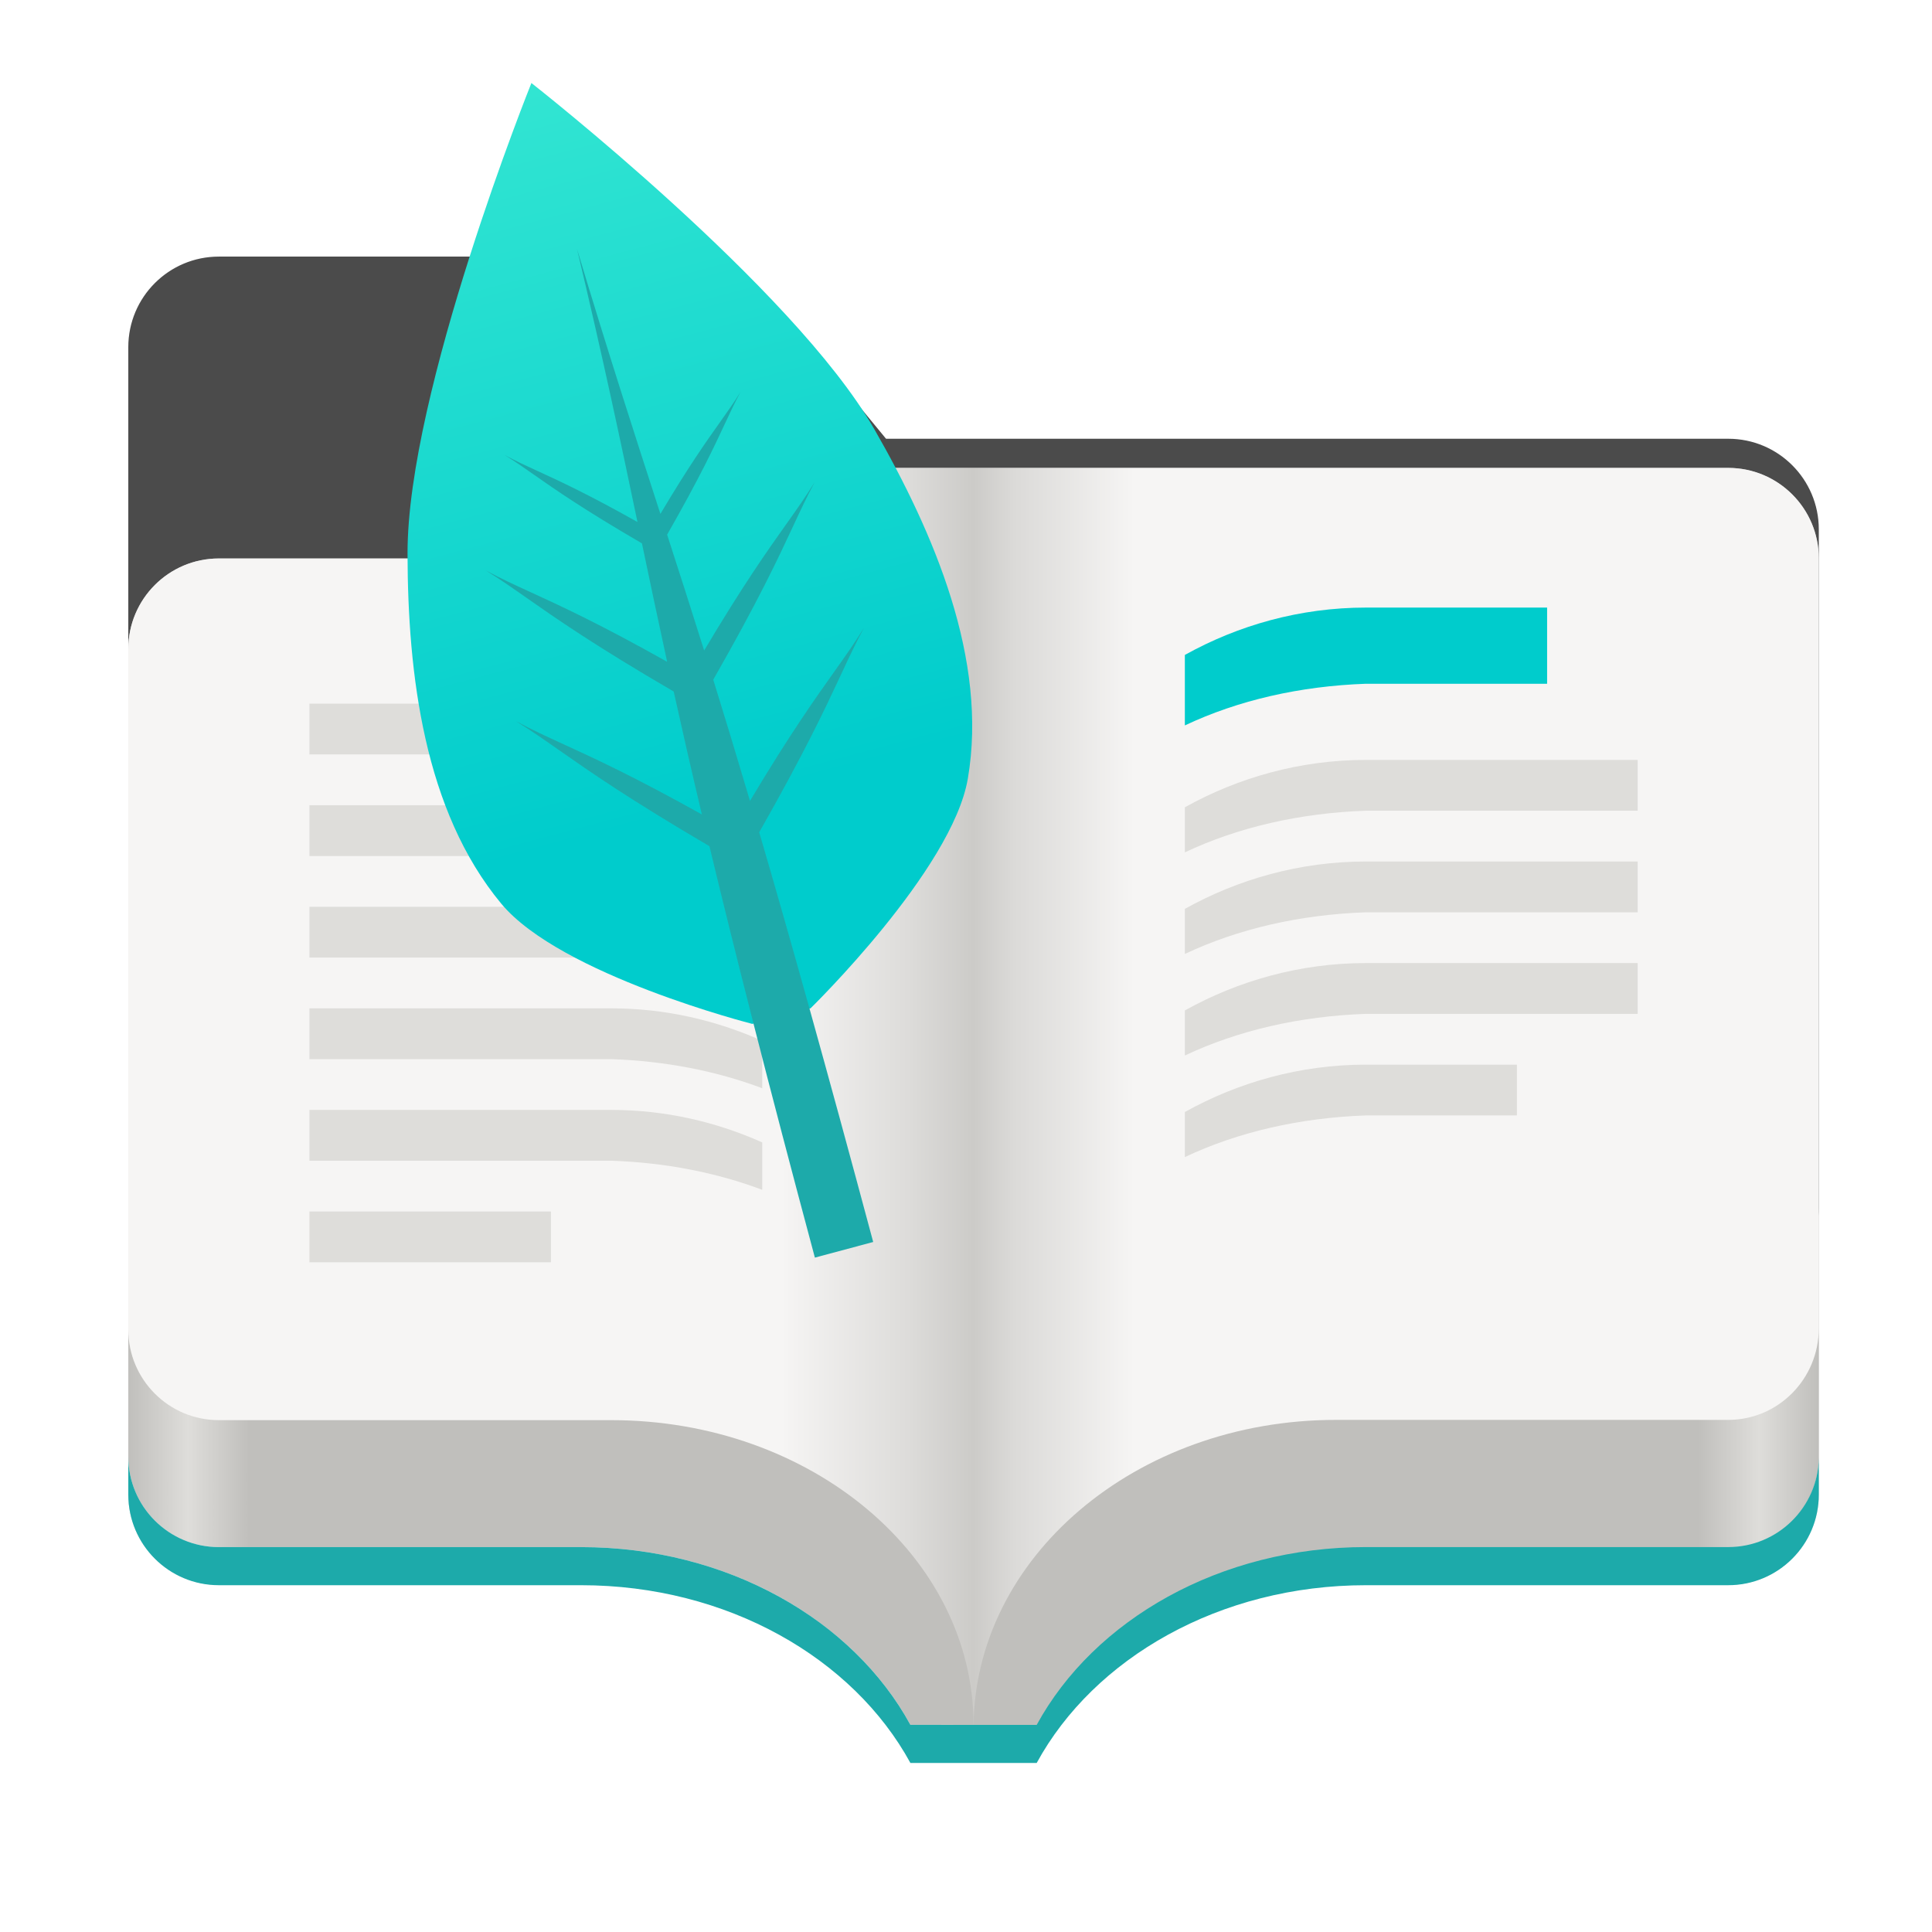 <svg width="256" height="256" viewBox="0 0 256 256" fill="none" xmlns="http://www.w3.org/2000/svg">
<path fill-rule="evenodd" clip-rule="evenodd" d="M104.425 42.378C100.056 37.073 93.544 34 86.671 34H29C22.373 34 17 39.373 17 46V58.137V68.2V160C17 166.627 22.373 172 29 172H229C235.627 172 241 166.627 241 160V70.137C241 63.51 235.627 58.137 229 58.137H117.404L104.425 42.378Z" fill="#4B4B4B"/>
<mask id="mask0_853_21839" style="mask-type:alpha" maskUnits="userSpaceOnUse" x="17" y="34" width="224" height="138">
<path fill-rule="evenodd" clip-rule="evenodd" d="M104.425 42.378C100.056 37.073 93.544 34 86.671 34H29C22.373 34 17 39.373 17 46V58.137V68.2V160C17 166.627 22.373 172 29 172H229C235.627 172 241 166.627 241 160V70.137C241 63.51 235.627 58.137 229 58.137H117.404L104.425 42.378Z" fill="url(#paint0_linear_853_21839)"/>
</mask>
<g mask="url(#mask0_853_21839)">
<g style="mix-blend-mode:multiply" filter="url(#filter0_f_853_21839)">
<path fill-rule="evenodd" clip-rule="evenodd" d="M92.789 74C97.764 74 102.605 72.387 106.586 69.402L116.459 62H229C235.627 62 241 67.373 241 74V108V160C241 166.627 235.627 172 229 172H29C22.373 172 17 166.627 17 160L17 108V86C17 79.373 22.373 74 29 74H87H92.789Z" fill="black" fill-opacity="0.3"/>
</g>
</g>
<g filter="url(#filter1_ii_853_21839)">
<path d="M106.586 69.402C102.605 72.387 97.764 74 92.789 74H87H29C22.373 74 17 79.373 17 86V108V198C17 204.627 22.373 210 29 210H102L129 230.5L156 210H229C235.627 210 241 204.627 241 198V108V74C241 67.373 235.627 62 229 62H116.459L106.586 69.402Z" fill="#C4C4C4"/>
<path d="M106.586 69.402C102.605 72.387 97.764 74 92.789 74H87H29C22.373 74 17 79.373 17 86V108V198C17 204.627 22.373 210 29 210H102L129 230.5L156 210H229C235.627 210 241 204.627 241 198V108V74C241 67.373 235.627 62 229 62H116.459L106.586 69.402Z" fill="url(#paint1_linear_853_21839)"/>
</g>
<path d="M29 188.177H81C107.499 188.177 128.985 206.243 129 228.53V228.553H120.633C113.047 214.654 96.367 205 77 205H29C22.373 205 17 199.627 17 193L17 176.177C17 182.804 22.373 188.177 29 188.177Z" fill="url(#paint2_linear_853_21839)"/>
<path d="M229 188.143H177C150.501 188.143 129.015 206.424 129 228.977V229H137.367C144.953 214.935 161.633 205.166 181 205.166H229C235.627 205.166 241 199.73 241 193.024L241 176C241 182.706 235.627 188.143 229 188.143Z" fill="url(#paint3_linear_853_21839)"/>
<path d="M181.001 204.995C161.634 204.995 144.954 214.651 137.368 228.555L120.633 228.553C113.047 214.654 96.367 205 77 205H29C22.373 205 17 199.627 17 193V198.048C17 204.675 22.373 210.048 29 210.048H77C96.367 210.048 113.047 219.702 120.633 233.601H137.367C144.953 219.702 161.633 210.048 181 210.048H229C235.627 210.048 241 204.675 241 198.048V193.152C240.916 199.707 235.576 204.995 229.001 204.995H181.001Z" fill="#1DAAAA"/>
<path d="M205 80.507V90.601H181C172.25 90.91 164.07 92.783 157 96.121V86.783C164.062 82.853 172.25 80.507 181 80.507H205Z" fill="#00CCCC"/>
<path d="M217 100.692V107.422H181C172.25 107.731 164.07 109.604 157 112.942V106.968C164.062 103.038 172.25 100.692 181 100.692H217Z" fill="#DEDDDA"/>
<path d="M217 114.153V120.883H181C172.25 121.192 164.07 123.065 157 126.403V120.429C164.062 116.499 172.25 114.153 181 114.153H217Z" fill="#DEDDDA"/>
<path d="M217 127.611V134.341H181C172.25 134.65 164.07 136.523 157 139.861V133.887C164.062 129.957 172.25 127.611 181 127.611H217Z" fill="#DEDDDA"/>
<path d="M73 160.529H41V167.259H73V160.529Z" fill="#DEDDDA"/>
<path d="M41 106.692V113.422H81C88.148 113.672 94.906 114.986 101 117.279V110.997C94.906 108.276 88.148 106.692 81 106.692H41Z" fill="#DEDDDA"/>
<path d="M41 120.153V126.883H81C88.148 127.132 94.906 128.447 101 130.74V124.458C94.906 121.737 88.148 120.153 81 120.153H41Z" fill="#DEDDDA"/>
<path d="M41 133.611V140.341H81C88.148 140.59 94.906 141.905 101 144.198V137.916C94.906 135.195 88.148 133.611 81 133.611H41Z" fill="#DEDDDA"/>
<path d="M41 93.235V99.965H81C88.148 100.215 94.906 101.529 101 103.822V97.54C94.906 94.819 88.148 93.235 81 93.235H41Z" fill="#DEDDDA"/>
<path d="M41 147.07V153.8H81C88.148 154.049 94.906 155.364 101 157.657V151.375C94.906 148.654 88.148 147.07 81 147.07H41Z" fill="#DEDDDA"/>
<path d="M201 141.07V147.8H181C172.25 148.109 164.07 149.982 157 153.32V147.346C164.062 143.416 172.25 141.07 181 141.07H201Z" fill="#DEDDDA"/>
<path d="M70.414 11C70.414 11 53.953 51.875 54 73.375C54.031 89.375 56.203 107.43 66.422 119.742C74.273 129.195 99.68 135.672 99.68 135.672L107.406 133.602C107.406 133.602 126.164 115.289 128.242 103.18C130.938 87.406 123.789 70.688 115.82 56.812C105.109 38.164 70.414 11 70.414 11Z" fill="url(#paint4_linear_853_21839)"/>
<path d="M84.468 69.168C77.819 65.43 74.092 63.722 71.22 62.406C69.632 61.678 68.305 61.07 66.891 60.305C68.219 61.126 69.384 61.942 70.762 62.908C73.573 64.876 77.273 67.468 85.061 72.001C86.114 77.028 87.187 82.128 88.4 87.689C79.374 82.621 74.279 80.286 70.338 78.481C68.15 77.478 66.318 76.639 64.367 75.586C66.222 76.731 67.845 77.868 69.77 79.216C73.63 81.92 78.7 85.471 89.268 91.633C90.365 96.579 91.584 101.927 93.002 107.918C83.955 102.871 78.751 100.486 74.701 98.631C72.382 97.568 70.442 96.679 68.375 95.562C70.325 96.769 72.035 97.967 74.059 99.383C78.06 102.184 83.284 105.841 94.004 112.123C97.343 126.026 101.73 143.332 107.977 166.641L115.703 164.57C109.45 141.237 104.622 124.022 100.599 110.279C106.687 99.567 109.373 93.811 111.43 89.403C112.481 87.15 113.368 85.249 114.461 83.219C113.228 85.221 111.991 86.964 110.512 89.047C107.944 92.663 104.647 97.307 99.376 106.125C97.62 100.193 96.017 94.921 94.51 90.062C100.527 79.523 103.123 73.952 105.104 69.698C106.086 67.592 106.916 65.809 107.938 63.906C106.768 65.811 105.593 67.466 104.186 69.449C101.702 72.95 98.491 77.474 93.304 86.197C91.591 80.739 89.987 75.755 88.398 70.845C92.741 63.244 94.62 59.218 96.05 56.152C96.767 54.616 97.372 53.32 98.117 51.938C97.277 53.303 96.433 54.49 95.424 55.911C93.621 58.448 91.291 61.728 87.507 68.093L87.251 67.303C83.964 57.157 80.645 46.911 76.461 33.008C79.943 47.629 82.213 58.399 84.468 69.168Z" fill="#1DAAAA"/>
<defs>
<filter id="filter0_f_853_21839" x="-20" y="25" width="298" height="184" filterUnits="userSpaceOnUse" color-interpolation-filters="sRGB">
<feFlood flood-opacity="0" result="BackgroundImageFix"/>
<feBlend mode="normal" in="SourceGraphic" in2="BackgroundImageFix" result="shape"/>
<feGaussianBlur stdDeviation="18.5" result="effect1_foregroundBlur_853_21839"/>
</filter>
<filter id="filter1_ii_853_21839" x="17" y="62" width="224" height="168.5" filterUnits="userSpaceOnUse" color-interpolation-filters="sRGB">
<feFlood flood-opacity="0" result="BackgroundImageFix"/>
<feBlend mode="normal" in="SourceGraphic" in2="BackgroundImageFix" result="shape"/>
<feColorMatrix in="SourceAlpha" type="matrix" values="0 0 0 0 0 0 0 0 0 0 0 0 0 0 0 0 0 0 127 0" result="hardAlpha"/>
<feOffset dy="4"/>
<feComposite in2="hardAlpha" operator="arithmetic" k2="-1" k3="1"/>
<feColorMatrix type="matrix" values="0 0 0 0 1 0 0 0 0 1 0 0 0 0 1 0 0 0 0.25 0"/>
<feBlend mode="normal" in2="shape" result="effect1_innerShadow_853_21839"/>
<feColorMatrix in="SourceAlpha" type="matrix" values="0 0 0 0 0 0 0 0 0 0 0 0 0 0 0 0 0 0 127 0" result="hardAlpha"/>
<feOffset dy="-4"/>
<feComposite in2="hardAlpha" operator="arithmetic" k2="-1" k3="1"/>
<feColorMatrix type="matrix" values="0 0 0 0 0 0 0 0 0 0 0 0 0 0 0 0 0 0 0.9 0"/>
<feBlend mode="soft-light" in2="effect1_innerShadow_853_21839" result="effect2_innerShadow_853_21839"/>
</filter>
<linearGradient id="paint0_linear_853_21839" x1="17" y1="34" x2="197.768" y2="215.142" gradientUnits="userSpaceOnUse">
<stop stop-color="#05815D"/>
<stop offset="1" stop-color="#0C575F"/>
</linearGradient>
<linearGradient id="paint1_linear_853_21839" x1="17" y1="146.25" x2="241" y2="146.25" gradientUnits="userSpaceOnUse">
<stop offset="0.386" stop-color="#F6F5F4"/>
<stop offset="0.461" stop-color="#DDDCDA"/>
<stop offset="0.5" stop-color="#CCCBC8"/>
<stop offset="0.524" stop-color="#DBDAD8"/>
<stop offset="0.595" stop-color="#F6F5F4"/>
</linearGradient>
<linearGradient id="paint2_linear_853_21839" x1="129" y1="196.8" x2="17" y2="196.8" gradientUnits="userSpaceOnUse">
<stop stop-color="#C0BFBC"/>
<stop offset="0.857" stop-color="#C0BFBC"/>
<stop offset="0.929" stop-color="#DEDDDA"/>
<stop offset="1" stop-color="#C0BFBC"/>
</linearGradient>
<linearGradient id="paint3_linear_853_21839" x1="129" y1="196.869" x2="241" y2="196.869" gradientUnits="userSpaceOnUse">
<stop stop-color="#C0BFBC"/>
<stop offset="0.857" stop-color="#C0BFBC"/>
<stop offset="0.929" stop-color="#DEDDDA"/>
<stop offset="1" stop-color="#C0BFBC"/>
</linearGradient>
<linearGradient id="paint4_linear_853_21839" x1="96.005" y1="106.599" x2="70.399" y2="11.037" gradientUnits="userSpaceOnUse">
<stop stop-color="#00CCCC"/>
<stop offset="1" stop-color="#32E5D2"/>
</linearGradient>
</defs>
</svg>
